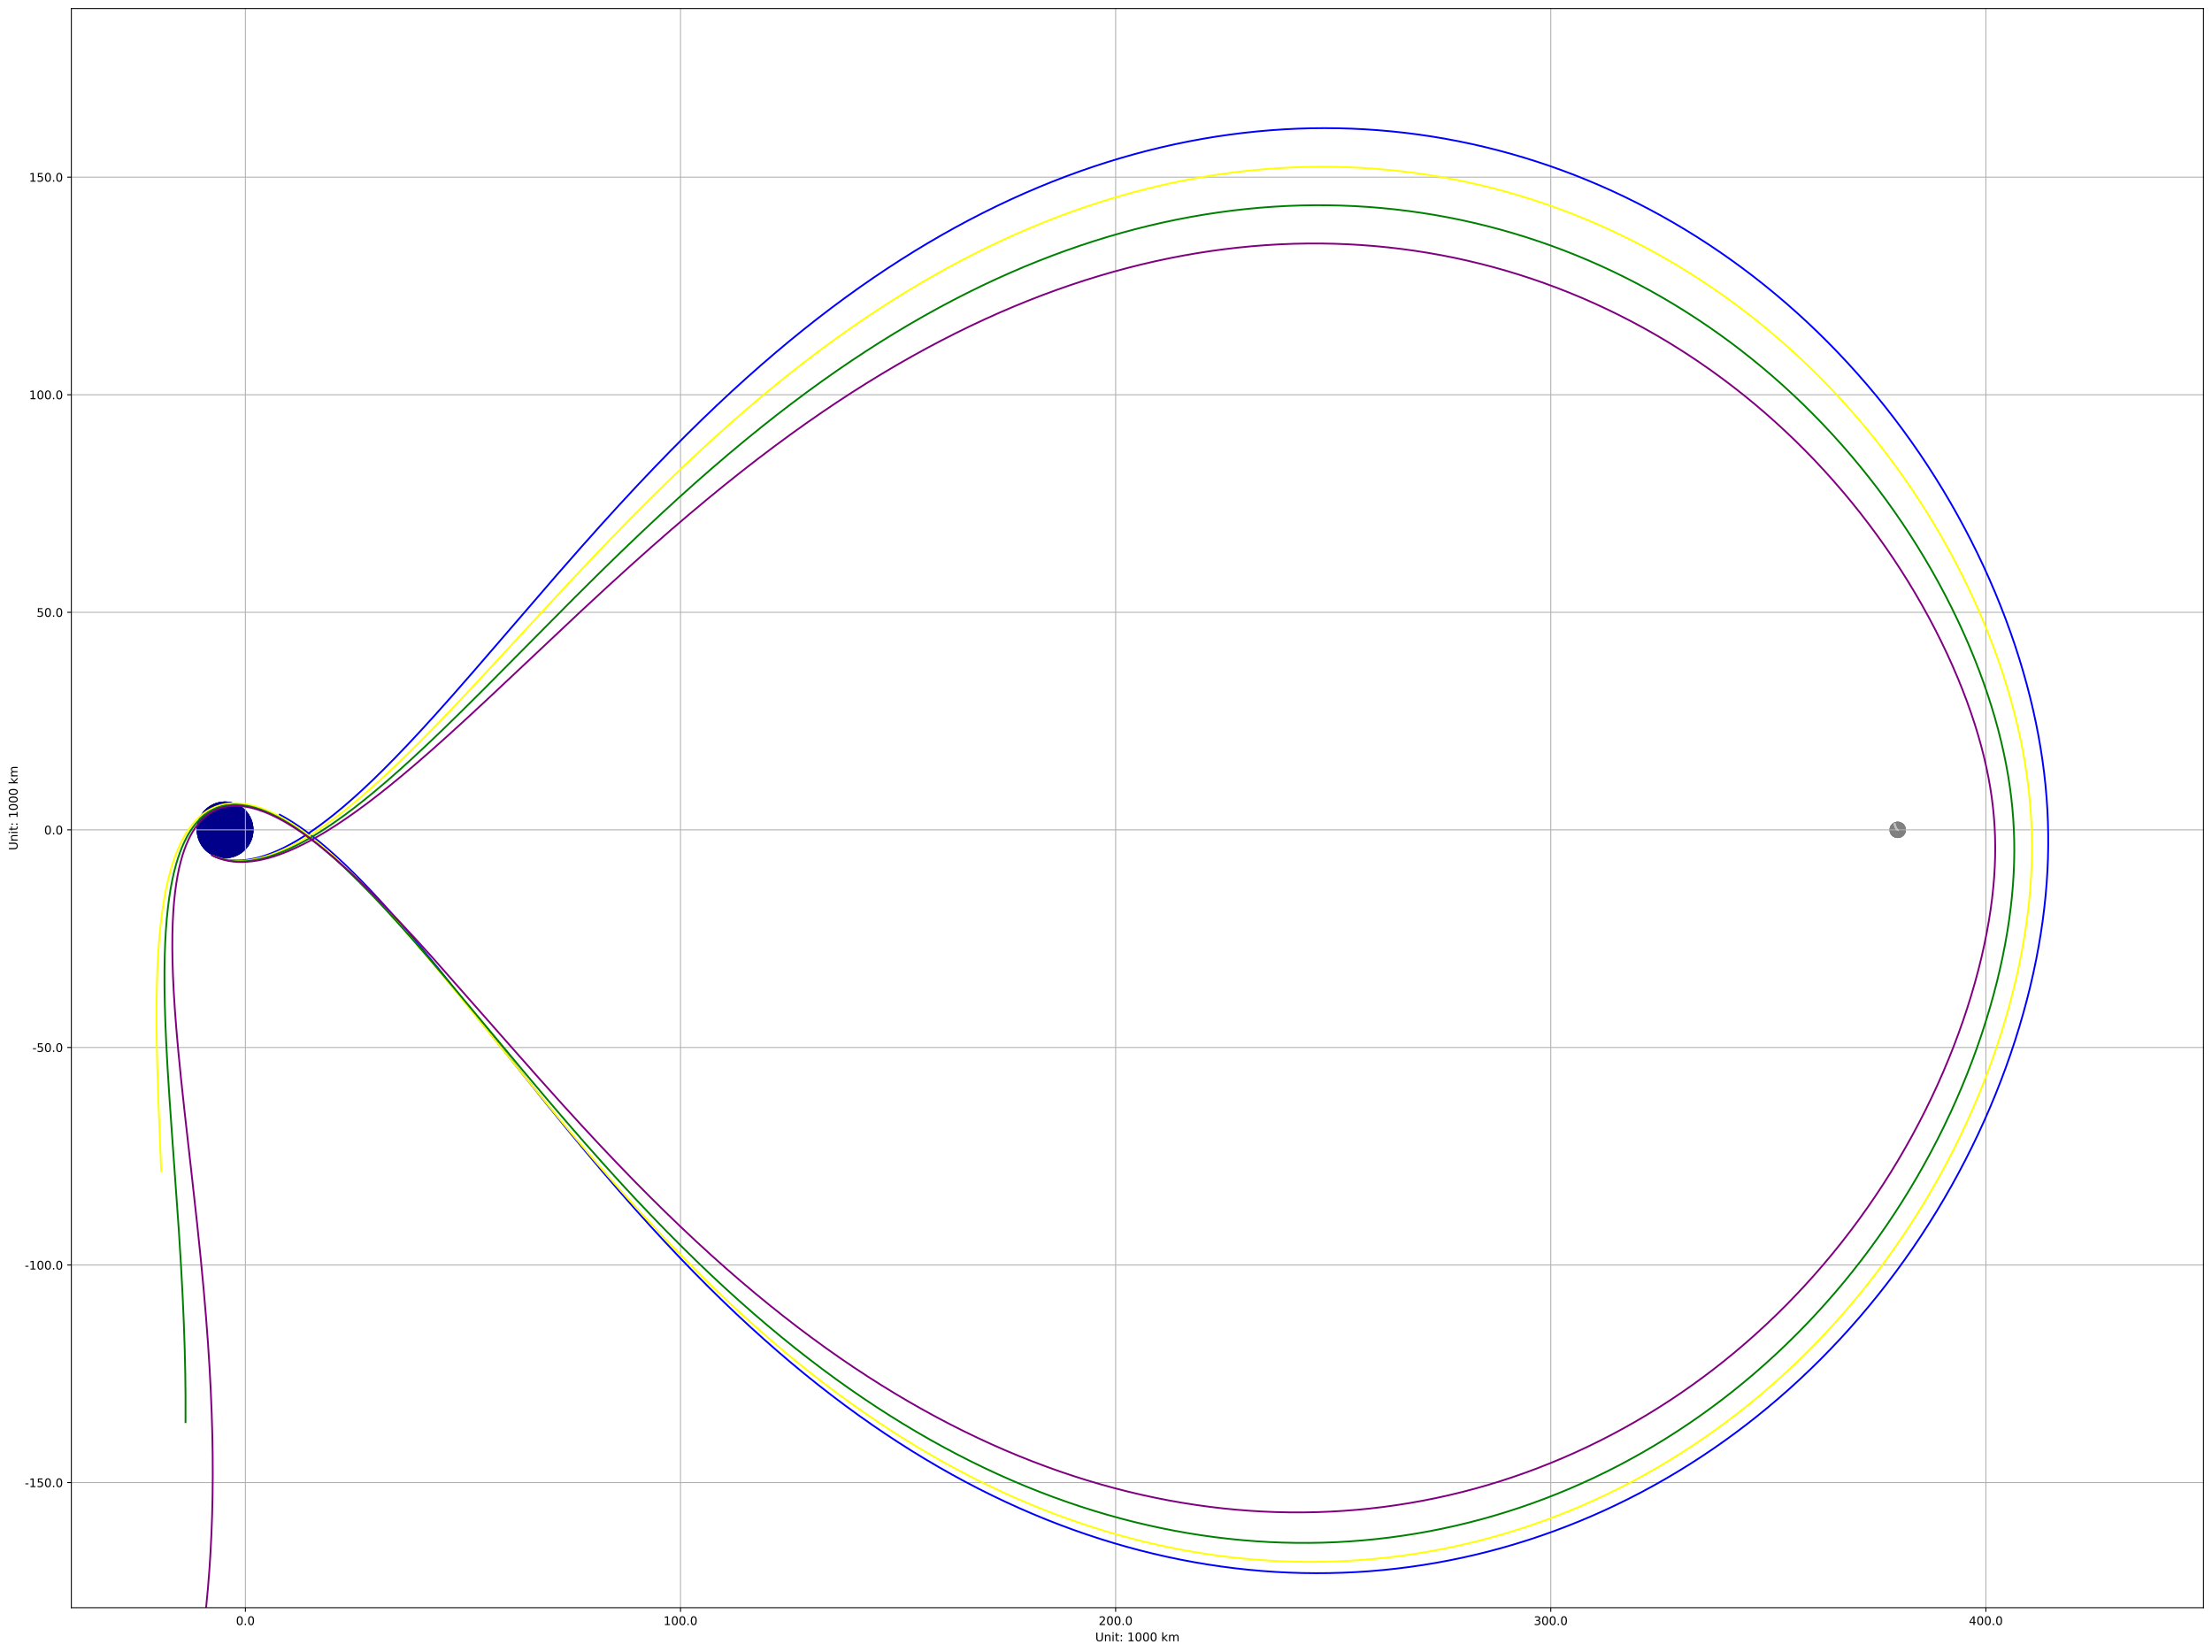 <?xml version="1.0" encoding="utf-8" standalone="no"?>
<!DOCTYPE svg PUBLIC "-//W3C//DTD SVG 1.1//EN"
  "http://www.w3.org/Graphics/SVG/1.1/DTD/svg11.dtd">
<!-- Created with matplotlib (https://matplotlib.org/) -->
<svg height="1391.948pt" version="1.1" viewBox="0 0 1863.57 1391.948" width="1863.57pt" xmlns="http://www.w3.org/2000/svg" xmlns:xlink="http://www.w3.org/1999/xlink">
 <defs>
  <style type="text/css">*{stroke-linecap:butt;stroke-linejoin:round;}</style>
 </defs>
 <g id="figure_1">
  <g id="patch_1">
   <path d="M 0 1391.948 
L 1863.57 1391.948 
L 1863.57 0 
L 0 0 
z
" style="fill:#ffffff;"/>
  </g>
  <g id="axes_1">
   <g id="patch_2">
    <path d="M 60.114 1354.392 
L 1856.37 1354.392 
L 1856.37 7.2 
L 60.114 7.2 
z
" style="fill:#ffffff;"/>
   </g>
   <g id="patch_3">
    <path clip-path="url(#p220019757a)" d="M 189.634 722.506 
C 195.835 722.506 201.783 720.042 206.167 715.658 
C 210.552 711.273 213.015 705.326 213.015 699.125 
C 213.015 692.925 210.552 686.977 206.167 682.593 
C 201.783 678.208 195.835 675.744 189.634 675.744 
C 183.434 675.744 177.486 678.208 173.102 682.593 
C 168.717 686.977 166.254 692.925 166.254 699.125 
C 166.254 705.326 168.717 711.273 173.102 715.658 
C 177.486 720.042 183.434 722.506 189.634 722.506 
z
" style="fill:#00008b;stroke:#00008b;stroke-linejoin:miter;"/>
   </g>
   <g id="patch_4">
    <path clip-path="url(#p220019757a)" d="M 1598.786 705.492 
C 1600.475 705.492 1602.095 704.821 1603.289 703.627 
C 1604.483 702.433 1605.154 700.813 1605.154 699.125 
C 1605.154 697.436 1604.483 695.816 1603.289 694.622 
C 1602.095 693.428 1600.475 692.757 1598.786 692.757 
C 1597.098 692.757 1595.478 693.428 1594.284 694.622 
C 1593.09 695.816 1592.419 697.436 1592.419 699.125 
C 1592.419 700.813 1593.09 702.433 1594.284 703.627 
C 1595.478 704.821 1597.098 705.492 1598.786 705.492 
z
" style="fill:#808080;stroke:#808080;stroke-linejoin:miter;"/>
   </g>
   <g id="patch_5">
    <path clip-path="url(#p220019757a)" d="M 189.634 722.506 
C 195.835 722.506 201.783 720.042 206.167 715.658 
C 210.552 711.273 213.015 705.326 213.015 699.125 
C 213.015 692.925 210.552 686.977 206.167 682.593 
C 201.783 678.208 195.835 675.744 189.634 675.744 
C 183.434 675.744 177.486 678.208 173.102 682.593 
C 168.717 686.977 166.254 692.925 166.254 699.125 
C 166.254 705.326 168.717 711.273 173.102 715.658 
C 177.486 720.042 183.434 722.506 189.634 722.506 
z
" style="fill:#00008b;stroke:#00008b;stroke-linejoin:miter;"/>
   </g>
   <g id="patch_6">
    <path clip-path="url(#p220019757a)" d="M 1598.786 705.492 
C 1600.475 705.492 1602.095 704.821 1603.289 703.627 
C 1604.483 702.433 1605.154 700.813 1605.154 699.125 
C 1605.154 697.436 1604.483 695.816 1603.289 694.622 
C 1602.095 693.428 1600.475 692.757 1598.786 692.757 
C 1597.098 692.757 1595.478 693.428 1594.284 694.622 
C 1593.09 695.816 1592.419 697.436 1592.419 699.125 
C 1592.419 700.813 1593.09 702.433 1594.284 703.627 
C 1595.478 704.821 1597.098 705.492 1598.786 705.492 
z
" style="fill:#808080;stroke:#808080;stroke-linejoin:miter;"/>
   </g>
   <g id="patch_7">
    <path clip-path="url(#p220019757a)" d="M 189.634 722.506 
C 195.835 722.506 201.783 720.042 206.167 715.658 
C 210.552 711.273 213.015 705.326 213.015 699.125 
C 213.015 692.925 210.552 686.977 206.167 682.593 
C 201.783 678.208 195.835 675.744 189.634 675.744 
C 183.434 675.744 177.486 678.208 173.102 682.593 
C 168.717 686.977 166.254 692.925 166.254 699.125 
C 166.254 705.326 168.717 711.273 173.102 715.658 
C 177.486 720.042 183.434 722.506 189.634 722.506 
z
" style="fill:#00008b;stroke:#00008b;stroke-linejoin:miter;"/>
   </g>
   <g id="patch_8">
    <path clip-path="url(#p220019757a)" d="M 1598.786 705.492 
C 1600.475 705.492 1602.095 704.821 1603.289 703.627 
C 1604.483 702.433 1605.154 700.813 1605.154 699.125 
C 1605.154 697.436 1604.483 695.816 1603.289 694.622 
C 1602.095 693.428 1600.475 692.757 1598.786 692.757 
C 1597.098 692.757 1595.478 693.428 1594.284 694.622 
C 1593.09 695.816 1592.419 697.436 1592.419 699.125 
C 1592.419 700.813 1593.09 702.433 1594.284 703.627 
C 1595.478 704.821 1597.098 705.492 1598.786 705.492 
z
" style="fill:#808080;stroke:#808080;stroke-linejoin:miter;"/>
   </g>
   <g id="patch_9">
    <path clip-path="url(#p220019757a)" d="M 189.634 722.506 
C 195.835 722.506 201.783 720.042 206.167 715.658 
C 210.552 711.273 213.015 705.326 213.015 699.125 
C 213.015 692.925 210.552 686.977 206.167 682.593 
C 201.783 678.208 195.835 675.744 189.634 675.744 
C 183.434 675.744 177.486 678.208 173.102 682.593 
C 168.717 686.977 166.254 692.925 166.254 699.125 
C 166.254 705.326 168.717 711.273 173.102 715.658 
C 177.486 720.042 183.434 722.506 189.634 722.506 
z
" style="fill:#00008b;stroke:#00008b;stroke-linejoin:miter;"/>
   </g>
   <g id="patch_10">
    <path clip-path="url(#p220019757a)" d="M 1598.786 705.492 
C 1600.475 705.492 1602.095 704.821 1603.289 703.627 
C 1604.483 702.433 1605.154 700.813 1605.154 699.125 
C 1605.154 697.436 1604.483 695.816 1603.289 694.622 
C 1602.095 693.428 1600.475 692.757 1598.786 692.757 
C 1597.098 692.757 1595.478 693.428 1594.284 694.622 
C 1593.09 695.816 1592.419 697.436 1592.419 699.125 
C 1592.419 700.813 1593.09 702.433 1594.284 703.627 
C 1595.478 704.821 1597.098 705.492 1598.786 705.492 
z
" style="fill:#808080;stroke:#808080;stroke-linejoin:miter;"/>
   </g>
   <g id="matplotlib.axis_1">
    <g id="xtick_1">
     <g id="line2d_1">
      <path clip-path="url(#p220019757a)" d="M 206.747 1354.392 
L 206.747 7.2 
" style="fill:none;stroke:#b0b0b0;stroke-linecap:square;stroke-width:0.8;"/>
     </g>
     <g id="line2d_2">
      <defs>
       <path d="M 0 0 
L 0 3.5 
" id="m329495a0c2" style="stroke:#000000;stroke-width:0.8;"/>
      </defs>
      <g>
       <use style="stroke:#000000;stroke-width:0.8;" x="206.747" xlink:href="#m329495a0c2" y="1354.392"/>
      </g>
     </g>
     <g id="text_1">
      <!-- 0.0 -->
      <g transform="translate(198.796 1368.99)scale(0.1 -0.1)">
       <defs>
        <path d="M 31.781 66.406 
Q 24.172 66.406 20.328 58.906 
Q 16.5 51.422 16.5 36.375 
Q 16.5 21.391 20.328 13.891 
Q 24.172 6.391 31.781 6.391 
Q 39.453 6.391 43.281 13.891 
Q 47.125 21.391 47.125 36.375 
Q 47.125 51.422 43.281 58.906 
Q 39.453 66.406 31.781 66.406 
z
M 31.781 74.219 
Q 44.047 74.219 50.516 64.516 
Q 56.984 54.828 56.984 36.375 
Q 56.984 17.969 50.516 8.266 
Q 44.047 -1.422 31.781 -1.422 
Q 19.531 -1.422 13.062 8.266 
Q 6.594 17.969 6.594 36.375 
Q 6.594 54.828 13.062 64.516 
Q 19.531 74.219 31.781 74.219 
z
" id="DejaVuSans-48"/>
        <path d="M 10.688 12.406 
L 21 12.406 
L 21 0 
L 10.688 0 
z
" id="DejaVuSans-46"/>
       </defs>
       <use xlink:href="#DejaVuSans-48"/>
       <use x="63.623" xlink:href="#DejaVuSans-46"/>
       <use x="95.41" xlink:href="#DejaVuSans-48"/>
      </g>
     </g>
    </g>
    <g id="xtick_2">
     <g id="line2d_3">
      <path clip-path="url(#p220019757a)" d="M 573.33 1354.392 
L 573.33 7.2 
" style="fill:none;stroke:#b0b0b0;stroke-linecap:square;stroke-width:0.8;"/>
     </g>
     <g id="line2d_4">
      <g>
       <use style="stroke:#000000;stroke-width:0.8;" x="573.33" xlink:href="#m329495a0c2" y="1354.392"/>
      </g>
     </g>
     <g id="text_2">
      <!-- 100.0 -->
      <g transform="translate(559.016 1368.99)scale(0.1 -0.1)">
       <defs>
        <path d="M 12.406 8.297 
L 28.516 8.297 
L 28.516 63.922 
L 10.984 60.406 
L 10.984 69.391 
L 28.422 72.906 
L 38.281 72.906 
L 38.281 8.297 
L 54.391 8.297 
L 54.391 0 
L 12.406 0 
z
" id="DejaVuSans-49"/>
       </defs>
       <use xlink:href="#DejaVuSans-49"/>
       <use x="63.623" xlink:href="#DejaVuSans-48"/>
       <use x="127.246" xlink:href="#DejaVuSans-48"/>
       <use x="190.869" xlink:href="#DejaVuSans-46"/>
       <use x="222.656" xlink:href="#DejaVuSans-48"/>
      </g>
     </g>
    </g>
    <g id="xtick_3">
     <g id="line2d_5">
      <path clip-path="url(#p220019757a)" d="M 939.913 1354.392 
L 939.913 7.2 
" style="fill:none;stroke:#b0b0b0;stroke-linecap:square;stroke-width:0.8;"/>
     </g>
     <g id="line2d_6">
      <g>
       <use style="stroke:#000000;stroke-width:0.8;" x="939.913" xlink:href="#m329495a0c2" y="1354.392"/>
      </g>
     </g>
     <g id="text_3">
      <!-- 200.0 -->
      <g transform="translate(925.599 1368.99)scale(0.1 -0.1)">
       <defs>
        <path d="M 19.188 8.297 
L 53.609 8.297 
L 53.609 0 
L 7.328 0 
L 7.328 8.297 
Q 12.938 14.109 22.625 23.891 
Q 32.328 33.688 34.812 36.531 
Q 39.547 41.844 41.422 45.531 
Q 43.312 49.219 43.312 52.781 
Q 43.312 58.594 39.234 62.25 
Q 35.156 65.922 28.609 65.922 
Q 23.969 65.922 18.812 64.312 
Q 13.672 62.703 7.812 59.422 
L 7.812 69.391 
Q 13.766 71.781 18.938 73 
Q 24.125 74.219 28.422 74.219 
Q 39.75 74.219 46.484 68.547 
Q 53.219 62.891 53.219 53.422 
Q 53.219 48.922 51.531 44.891 
Q 49.859 40.875 45.406 35.406 
Q 44.188 33.984 37.641 27.219 
Q 31.109 20.453 19.188 8.297 
z
" id="DejaVuSans-50"/>
       </defs>
       <use xlink:href="#DejaVuSans-50"/>
       <use x="63.623" xlink:href="#DejaVuSans-48"/>
       <use x="127.246" xlink:href="#DejaVuSans-48"/>
       <use x="190.869" xlink:href="#DejaVuSans-46"/>
       <use x="222.656" xlink:href="#DejaVuSans-48"/>
      </g>
     </g>
    </g>
    <g id="xtick_4">
     <g id="line2d_7">
      <path clip-path="url(#p220019757a)" d="M 1306.496 1354.392 
L 1306.496 7.2 
" style="fill:none;stroke:#b0b0b0;stroke-linecap:square;stroke-width:0.8;"/>
     </g>
     <g id="line2d_8">
      <g>
       <use style="stroke:#000000;stroke-width:0.8;" x="1306.496" xlink:href="#m329495a0c2" y="1354.392"/>
      </g>
     </g>
     <g id="text_4">
      <!-- 300.0 -->
      <g transform="translate(1292.182 1368.99)scale(0.1 -0.1)">
       <defs>
        <path d="M 40.578 39.312 
Q 47.656 37.797 51.625 33 
Q 55.609 28.219 55.609 21.188 
Q 55.609 10.406 48.188 4.484 
Q 40.766 -1.422 27.094 -1.422 
Q 22.516 -1.422 17.656 -0.516 
Q 12.797 0.391 7.625 2.203 
L 7.625 11.719 
Q 11.719 9.328 16.594 8.109 
Q 21.484 6.891 26.812 6.891 
Q 36.078 6.891 40.938 10.547 
Q 45.797 14.203 45.797 21.188 
Q 45.797 27.641 41.281 31.266 
Q 36.766 34.906 28.719 34.906 
L 20.219 34.906 
L 20.219 43.016 
L 29.109 43.016 
Q 36.375 43.016 40.234 45.922 
Q 44.094 48.828 44.094 54.297 
Q 44.094 59.906 40.109 62.906 
Q 36.141 65.922 28.719 65.922 
Q 24.656 65.922 20.016 65.031 
Q 15.375 64.156 9.812 62.312 
L 9.812 71.094 
Q 15.438 72.656 20.344 73.438 
Q 25.25 74.219 29.594 74.219 
Q 40.828 74.219 47.359 69.109 
Q 53.906 64.016 53.906 55.328 
Q 53.906 49.266 50.438 45.094 
Q 46.969 40.922 40.578 39.312 
z
" id="DejaVuSans-51"/>
       </defs>
       <use xlink:href="#DejaVuSans-51"/>
       <use x="63.623" xlink:href="#DejaVuSans-48"/>
       <use x="127.246" xlink:href="#DejaVuSans-48"/>
       <use x="190.869" xlink:href="#DejaVuSans-46"/>
       <use x="222.656" xlink:href="#DejaVuSans-48"/>
      </g>
     </g>
    </g>
    <g id="xtick_5">
     <g id="line2d_9">
      <path clip-path="url(#p220019757a)" d="M 1673.079 1354.392 
L 1673.079 7.2 
" style="fill:none;stroke:#b0b0b0;stroke-linecap:square;stroke-width:0.8;"/>
     </g>
     <g id="line2d_10">
      <g>
       <use style="stroke:#000000;stroke-width:0.8;" x="1673.079" xlink:href="#m329495a0c2" y="1354.392"/>
      </g>
     </g>
     <g id="text_5">
      <!-- 400.0 -->
      <g transform="translate(1658.765 1368.99)scale(0.1 -0.1)">
       <defs>
        <path d="M 37.797 64.312 
L 12.891 25.391 
L 37.797 25.391 
z
M 35.203 72.906 
L 47.609 72.906 
L 47.609 25.391 
L 58.016 25.391 
L 58.016 17.188 
L 47.609 17.188 
L 47.609 0 
L 37.797 0 
L 37.797 17.188 
L 4.891 17.188 
L 4.891 26.703 
z
" id="DejaVuSans-52"/>
       </defs>
       <use xlink:href="#DejaVuSans-52"/>
       <use x="63.623" xlink:href="#DejaVuSans-48"/>
       <use x="127.246" xlink:href="#DejaVuSans-48"/>
       <use x="190.869" xlink:href="#DejaVuSans-46"/>
       <use x="222.656" xlink:href="#DejaVuSans-48"/>
      </g>
     </g>
    </g>
    <g id="text_6">
     <!-- Unit: 1000 km -->
     <g transform="translate(922.712 1382.669)scale(0.1 -0.1)">
      <defs>
       <path d="M 8.688 72.906 
L 18.609 72.906 
L 18.609 28.609 
Q 18.609 16.891 22.844 11.734 
Q 27.094 6.594 36.625 6.594 
Q 46.094 6.594 50.344 11.734 
Q 54.594 16.891 54.594 28.609 
L 54.594 72.906 
L 64.5 72.906 
L 64.5 27.391 
Q 64.5 13.141 57.438 5.859 
Q 50.391 -1.422 36.625 -1.422 
Q 22.797 -1.422 15.734 5.859 
Q 8.688 13.141 8.688 27.391 
z
" id="DejaVuSans-85"/>
       <path d="M 54.891 33.016 
L 54.891 0 
L 45.906 0 
L 45.906 32.719 
Q 45.906 40.484 42.875 44.328 
Q 39.844 48.188 33.797 48.188 
Q 26.516 48.188 22.312 43.547 
Q 18.109 38.922 18.109 30.906 
L 18.109 0 
L 9.078 0 
L 9.078 54.688 
L 18.109 54.688 
L 18.109 46.188 
Q 21.344 51.125 25.703 53.562 
Q 30.078 56 35.797 56 
Q 45.219 56 50.047 50.172 
Q 54.891 44.344 54.891 33.016 
z
" id="DejaVuSans-110"/>
       <path d="M 9.422 54.688 
L 18.406 54.688 
L 18.406 0 
L 9.422 0 
z
M 9.422 75.984 
L 18.406 75.984 
L 18.406 64.594 
L 9.422 64.594 
z
" id="DejaVuSans-105"/>
       <path d="M 18.312 70.219 
L 18.312 54.688 
L 36.812 54.688 
L 36.812 47.703 
L 18.312 47.703 
L 18.312 18.016 
Q 18.312 11.328 20.141 9.422 
Q 21.969 7.516 27.594 7.516 
L 36.812 7.516 
L 36.812 0 
L 27.594 0 
Q 17.188 0 13.234 3.875 
Q 9.281 7.766 9.281 18.016 
L 9.281 47.703 
L 2.688 47.703 
L 2.688 54.688 
L 9.281 54.688 
L 9.281 70.219 
z
" id="DejaVuSans-116"/>
       <path d="M 11.719 12.406 
L 22.016 12.406 
L 22.016 0 
L 11.719 0 
z
M 11.719 51.703 
L 22.016 51.703 
L 22.016 39.312 
L 11.719 39.312 
z
" id="DejaVuSans-58"/>
       <path id="DejaVuSans-32"/>
       <path d="M 9.078 75.984 
L 18.109 75.984 
L 18.109 31.109 
L 44.922 54.688 
L 56.391 54.688 
L 27.391 29.109 
L 57.625 0 
L 45.906 0 
L 18.109 26.703 
L 18.109 0 
L 9.078 0 
z
" id="DejaVuSans-107"/>
       <path d="M 52 44.188 
Q 55.375 50.25 60.062 53.125 
Q 64.75 56 71.094 56 
Q 79.641 56 84.281 50.016 
Q 88.922 44.047 88.922 33.016 
L 88.922 0 
L 79.891 0 
L 79.891 32.719 
Q 79.891 40.578 77.094 44.375 
Q 74.312 48.188 68.609 48.188 
Q 61.625 48.188 57.562 43.547 
Q 53.516 38.922 53.516 30.906 
L 53.516 0 
L 44.484 0 
L 44.484 32.719 
Q 44.484 40.625 41.703 44.406 
Q 38.922 48.188 33.109 48.188 
Q 26.219 48.188 22.156 43.531 
Q 18.109 38.875 18.109 30.906 
L 18.109 0 
L 9.078 0 
L 9.078 54.688 
L 18.109 54.688 
L 18.109 46.188 
Q 21.188 51.219 25.484 53.609 
Q 29.781 56 35.688 56 
Q 41.656 56 45.828 52.969 
Q 50 49.953 52 44.188 
z
" id="DejaVuSans-109"/>
      </defs>
      <use xlink:href="#DejaVuSans-85"/>
      <use x="73.193" xlink:href="#DejaVuSans-110"/>
      <use x="136.572" xlink:href="#DejaVuSans-105"/>
      <use x="164.355" xlink:href="#DejaVuSans-116"/>
      <use x="203.564" xlink:href="#DejaVuSans-58"/>
      <use x="237.256" xlink:href="#DejaVuSans-32"/>
      <use x="269.043" xlink:href="#DejaVuSans-49"/>
      <use x="332.666" xlink:href="#DejaVuSans-48"/>
      <use x="396.289" xlink:href="#DejaVuSans-48"/>
      <use x="459.912" xlink:href="#DejaVuSans-48"/>
      <use x="523.535" xlink:href="#DejaVuSans-32"/>
      <use x="555.322" xlink:href="#DejaVuSans-107"/>
      <use x="613.232" xlink:href="#DejaVuSans-109"/>
     </g>
    </g>
   </g>
   <g id="matplotlib.axis_2">
    <g id="ytick_1">
     <g id="line2d_11">
      <path clip-path="url(#p220019757a)" d="M 60.114 1248.999 
L 1856.37 1248.999 
" style="fill:none;stroke:#b0b0b0;stroke-linecap:square;stroke-width:0.8;"/>
     </g>
     <g id="line2d_12">
      <defs>
       <path d="M 0 0 
L -3.5 0 
" id="m93c7110f69" style="stroke:#000000;stroke-width:0.8;"/>
      </defs>
      <g>
       <use style="stroke:#000000;stroke-width:0.8;" x="60.114" xlink:href="#m93c7110f69" y="1248.999"/>
      </g>
     </g>
     <g id="text_7">
      <!-- -150.0 -->
      <g transform="translate(20.878 1252.799)scale(0.1 -0.1)">
       <defs>
        <path d="M 4.891 31.391 
L 31.203 31.391 
L 31.203 23.391 
L 4.891 23.391 
z
" id="DejaVuSans-45"/>
        <path d="M 10.797 72.906 
L 49.516 72.906 
L 49.516 64.594 
L 19.828 64.594 
L 19.828 46.734 
Q 21.969 47.469 24.109 47.828 
Q 26.266 48.188 28.422 48.188 
Q 40.625 48.188 47.75 41.5 
Q 54.891 34.812 54.891 23.391 
Q 54.891 11.625 47.562 5.094 
Q 40.234 -1.422 26.906 -1.422 
Q 22.312 -1.422 17.547 -0.641 
Q 12.797 0.141 7.719 1.703 
L 7.719 11.625 
Q 12.109 9.234 16.797 8.062 
Q 21.484 6.891 26.703 6.891 
Q 35.156 6.891 40.078 11.328 
Q 45.016 15.766 45.016 23.391 
Q 45.016 31 40.078 35.438 
Q 35.156 39.891 26.703 39.891 
Q 22.75 39.891 18.812 39.016 
Q 14.891 38.141 10.797 36.281 
z
" id="DejaVuSans-53"/>
       </defs>
       <use xlink:href="#DejaVuSans-45"/>
       <use x="36.084" xlink:href="#DejaVuSans-49"/>
       <use x="99.707" xlink:href="#DejaVuSans-53"/>
       <use x="163.33" xlink:href="#DejaVuSans-48"/>
       <use x="226.953" xlink:href="#DejaVuSans-46"/>
       <use x="258.74" xlink:href="#DejaVuSans-48"/>
      </g>
     </g>
    </g>
    <g id="ytick_2">
     <g id="line2d_13">
      <path clip-path="url(#p220019757a)" d="M 60.114 1065.708 
L 1856.37 1065.708 
" style="fill:none;stroke:#b0b0b0;stroke-linecap:square;stroke-width:0.8;"/>
     </g>
     <g id="line2d_14">
      <g>
       <use style="stroke:#000000;stroke-width:0.8;" x="60.114" xlink:href="#m93c7110f69" y="1065.708"/>
      </g>
     </g>
     <g id="text_8">
      <!-- -100.0 -->
      <g transform="translate(20.878 1069.507)scale(0.1 -0.1)">
       <use xlink:href="#DejaVuSans-45"/>
       <use x="36.084" xlink:href="#DejaVuSans-49"/>
       <use x="99.707" xlink:href="#DejaVuSans-48"/>
       <use x="163.33" xlink:href="#DejaVuSans-48"/>
       <use x="226.953" xlink:href="#DejaVuSans-46"/>
       <use x="258.74" xlink:href="#DejaVuSans-48"/>
      </g>
     </g>
    </g>
    <g id="ytick_3">
     <g id="line2d_15">
      <path clip-path="url(#p220019757a)" d="M 60.114 882.417 
L 1856.37 882.417 
" style="fill:none;stroke:#b0b0b0;stroke-linecap:square;stroke-width:0.8;"/>
     </g>
     <g id="line2d_16">
      <g>
       <use style="stroke:#000000;stroke-width:0.8;" x="60.114" xlink:href="#m93c7110f69" y="882.417"/>
      </g>
     </g>
     <g id="text_9">
      <!-- -50.0 -->
      <g transform="translate(27.241 886.216)scale(0.1 -0.1)">
       <use xlink:href="#DejaVuSans-45"/>
       <use x="36.084" xlink:href="#DejaVuSans-53"/>
       <use x="99.707" xlink:href="#DejaVuSans-48"/>
       <use x="163.33" xlink:href="#DejaVuSans-46"/>
       <use x="195.117" xlink:href="#DejaVuSans-48"/>
      </g>
     </g>
    </g>
    <g id="ytick_4">
     <g id="line2d_17">
      <path clip-path="url(#p220019757a)" d="M 60.114 699.125 
L 1856.37 699.125 
" style="fill:none;stroke:#b0b0b0;stroke-linecap:square;stroke-width:0.8;"/>
     </g>
     <g id="line2d_18">
      <g>
       <use style="stroke:#000000;stroke-width:0.8;" x="60.114" xlink:href="#m93c7110f69" y="699.125"/>
      </g>
     </g>
     <g id="text_10">
      <!-- 0.0 -->
      <g transform="translate(37.211 702.924)scale(0.1 -0.1)">
       <use xlink:href="#DejaVuSans-48"/>
       <use x="63.623" xlink:href="#DejaVuSans-46"/>
       <use x="95.41" xlink:href="#DejaVuSans-48"/>
      </g>
     </g>
    </g>
    <g id="ytick_5">
     <g id="line2d_19">
      <path clip-path="url(#p220019757a)" d="M 60.114 515.834 
L 1856.37 515.834 
" style="fill:none;stroke:#b0b0b0;stroke-linecap:square;stroke-width:0.8;"/>
     </g>
     <g id="line2d_20">
      <g>
       <use style="stroke:#000000;stroke-width:0.8;" x="60.114" xlink:href="#m93c7110f69" y="515.834"/>
      </g>
     </g>
     <g id="text_11">
      <!-- 50.0 -->
      <g transform="translate(30.848 519.633)scale(0.1 -0.1)">
       <use xlink:href="#DejaVuSans-53"/>
       <use x="63.623" xlink:href="#DejaVuSans-48"/>
       <use x="127.246" xlink:href="#DejaVuSans-46"/>
       <use x="159.033" xlink:href="#DejaVuSans-48"/>
      </g>
     </g>
    </g>
    <g id="ytick_6">
     <g id="line2d_21">
      <path clip-path="url(#p220019757a)" d="M 60.114 332.542 
L 1856.37 332.542 
" style="fill:none;stroke:#b0b0b0;stroke-linecap:square;stroke-width:0.8;"/>
     </g>
     <g id="line2d_22">
      <g>
       <use style="stroke:#000000;stroke-width:0.8;" x="60.114" xlink:href="#m93c7110f69" y="332.542"/>
      </g>
     </g>
     <g id="text_12">
      <!-- 100.0 -->
      <g transform="translate(24.486 336.342)scale(0.1 -0.1)">
       <use xlink:href="#DejaVuSans-49"/>
       <use x="63.623" xlink:href="#DejaVuSans-48"/>
       <use x="127.246" xlink:href="#DejaVuSans-48"/>
       <use x="190.869" xlink:href="#DejaVuSans-46"/>
       <use x="222.656" xlink:href="#DejaVuSans-48"/>
      </g>
     </g>
    </g>
    <g id="ytick_7">
     <g id="line2d_23">
      <path clip-path="url(#p220019757a)" d="M 60.114 149.251 
L 1856.37 149.251 
" style="fill:none;stroke:#b0b0b0;stroke-linecap:square;stroke-width:0.8;"/>
     </g>
     <g id="line2d_24">
      <g>
       <use style="stroke:#000000;stroke-width:0.8;" x="60.114" xlink:href="#m93c7110f69" y="149.251"/>
      </g>
     </g>
     <g id="text_13">
      <!-- 150.0 -->
      <g transform="translate(24.486 153.05)scale(0.1 -0.1)">
       <use xlink:href="#DejaVuSans-49"/>
       <use x="63.623" xlink:href="#DejaVuSans-53"/>
       <use x="127.246" xlink:href="#DejaVuSans-48"/>
       <use x="190.869" xlink:href="#DejaVuSans-46"/>
       <use x="222.656" xlink:href="#DejaVuSans-48"/>
      </g>
     </g>
    </g>
    <g id="text_14">
     <!-- Unit: 1000 km -->
     <g transform="translate(14.798 716.326)rotate(-90)scale(0.1 -0.1)">
      <use xlink:href="#DejaVuSans-85"/>
      <use x="73.193" xlink:href="#DejaVuSans-110"/>
      <use x="136.572" xlink:href="#DejaVuSans-105"/>
      <use x="164.355" xlink:href="#DejaVuSans-116"/>
      <use x="203.564" xlink:href="#DejaVuSans-58"/>
      <use x="237.256" xlink:href="#DejaVuSans-32"/>
      <use x="269.043" xlink:href="#DejaVuSans-49"/>
      <use x="332.666" xlink:href="#DejaVuSans-48"/>
      <use x="396.289" xlink:href="#DejaVuSans-48"/>
      <use x="459.912" xlink:href="#DejaVuSans-48"/>
      <use x="523.535" xlink:href="#DejaVuSans-32"/>
      <use x="555.322" xlink:href="#DejaVuSans-107"/>
      <use x="613.232" xlink:href="#DejaVuSans-109"/>
     </g>
    </g>
   </g>
   <g id="line2d_25">
    <path clip-path="url(#p220019757a)" d="M 1598.786 699.125 
L 1598.514 699.014 
L 1598.025 698.577 
L 1597.448 697.748 
L 1596.873 696.529 
L 1596.35 694.906 
L 1596.209 694.326 
L 1596.209 694.326 
" style="fill:none;stroke:#c0c0c0;stroke-linecap:square;stroke-width:1.5;"/>
   </g>
   <g id="line2d_26">
    <path clip-path="url(#p220019757a)" d="M 180.743 721.48 
L 184.517 722.797 
L 188.363 723.79 
L 192.224 724.464 
L 196.056 724.841 
L 199.821 724.948 
L 203.493 724.821 
L 207.056 724.492 
L 210.503 723.994 
L 215.45 722.99 
L 220.136 721.746 
L 224.578 720.322 
L 228.794 718.763 
L 234.102 716.532 
L 239.09 714.18 
L 244.938 711.129 
L 250.414 708.002 
L 256.569 704.199 
L 262.337 700.374 
L 268.655 695.916 
L 275.416 690.854 
L 282.534 685.224 
L 289.937 679.066 
L 297.568 672.42 
L 305.384 665.326 
L 313.945 657.251 
L 323.118 648.279 
L 332.798 638.491 
L 343.389 627.45 
L 354.736 615.29 
L 367.147 601.661 
L 381.258 585.834 
L 398.286 566.387 
L 421.857 539.1 
L 469.291 484.128 
L 489.139 461.519 
L 506.259 442.349 
L 522.044 425.004 
L 536.899 409.009 
L 551.172 393.967 
L 564.921 379.802 
L 578.192 366.447 
L 591.267 353.604 
L 603.926 341.477 
L 616.434 329.797 
L 628.807 318.546 
L 641.058 307.704 
L 653.197 297.257 
L 665.234 287.19 
L 677.178 277.49 
L 689.036 268.144 
L 700.815 259.141 
L 712.521 250.47 
L 724.157 242.123 
L 735.729 234.089 
L 747.462 226.216 
L 759.135 218.652 
L 770.753 211.39 
L 782.316 204.422 
L 793.829 197.741 
L 805.293 191.341 
L 816.924 185.104 
L 828.508 179.146 
L 840.046 173.462 
L 851.54 168.046 
L 862.989 162.893 
L 874.605 157.91 
L 886.178 153.19 
L 897.707 148.729 
L 909.192 144.521 
L 920.634 140.563 
L 932.24 136.785 
L 943.801 133.257 
L 955.318 129.976 
L 966.789 126.936 
L 978.215 124.136 
L 989.798 121.527 
L 1001.333 119.158 
L 1012.82 117.026 
L 1024.258 115.126 
L 1035.646 113.457 
L 1047.182 111.991 
L 1058.665 110.756 
L 1070.094 109.749 
L 1081.469 108.968 
L 1092.982 108.402 
L 1104.437 108.062 
L 1115.832 107.946 
L 1127.166 108.052 
L 1138.438 108.375 
L 1149.837 108.925 
L 1161.169 109.695 
L 1172.434 110.682 
L 1183.629 111.884 
L 1194.939 113.323 
L 1206.175 114.977 
L 1217.336 116.845 
L 1228.42 118.924 
L 1239.606 121.251 
L 1250.709 123.789 
L 1261.729 126.537 
L 1272.664 129.492 
L 1283.511 132.651 
L 1294.444 136.068 
L 1305.284 139.691 
L 1316.03 143.517 
L 1326.68 147.544 
L 1337.232 151.768 
L 1347.851 156.26 
L 1358.366 160.951 
L 1368.776 165.838 
L 1379.079 170.92 
L 1389.273 176.193 
L 1399.513 181.742 
L 1409.638 187.483 
L 1419.646 193.414 
L 1429.534 199.532 
L 1439.303 205.835 
L 1448.948 212.321 
L 1458.616 219.09 
L 1468.153 226.042 
L 1477.56 233.175 
L 1486.833 240.486 
L 1495.971 247.972 
L 1504.973 255.631 
L 1513.837 263.462 
L 1522.691 271.583 
L 1531.399 279.875 
L 1539.959 288.336 
L 1548.369 296.964 
L 1556.627 305.756 
L 1564.732 314.71 
L 1572.681 323.823 
L 1580.472 333.095 
L 1588.104 342.523 
L 1595.574 352.104 
L 1602.881 361.837 
L 1610.022 371.721 
L 1616.995 381.753 
L 1623.797 391.931 
L 1630.427 402.255 
L 1636.787 412.566 
L 1642.974 423.016 
L 1648.986 433.602 
L 1654.819 444.325 
L 1660.471 455.184 
L 1665.857 466.01 
L 1671.059 476.967 
L 1676.074 488.054 
L 1680.825 499.096 
L 1685.385 510.265 
L 1689.683 521.381 
L 1693.721 532.44 
L 1697.564 543.616 
L 1701.147 554.726 
L 1704.473 565.764 
L 1707.544 576.723 
L 1710.362 587.598 
L 1712.929 598.38 
L 1715.246 609.062 
L 1717.317 619.635 
L 1719.176 630.286 
L 1720.786 640.812 
L 1722.152 651.202 
L 1723.297 661.644 
L 1724.202 671.93 
L 1724.884 682.247 
L 1725.342 692.584 
L 1725.57 702.731 
L 1725.578 713.075 
L 1725.362 723.407 
L 1724.925 733.716 
L 1724.256 744.191 
L 1723.369 754.622 
L 1722.248 765.2 
L 1720.888 775.913 
L 1719.287 786.752 
L 1717.441 797.71 
L 1715.348 808.777 
L 1713.006 819.947 
L 1710.413 831.214 
L 1707.615 842.384 
L 1704.567 853.641 
L 1701.267 864.98 
L 1697.712 876.393 
L 1693.959 887.698 
L 1689.95 899.071 
L 1685.68 910.506 
L 1681.216 921.824 
L 1676.561 933.024 
L 1671.644 944.275 
L 1666.539 955.404 
L 1661.248 966.409 
L 1655.691 977.453 
L 1649.95 988.367 
L 1644.026 999.151 
L 1637.924 1009.802 
L 1631.645 1020.319 
L 1625.191 1030.7 
L 1618.466 1041.096 
L 1611.565 1051.348 
L 1604.492 1061.455 
L 1597.248 1071.415 
L 1589.835 1081.225 
L 1582.257 1090.883 
L 1574.513 1100.387 
L 1566.607 1109.735 
L 1558.541 1118.924 
L 1550.438 1127.82 
L 1542.184 1136.558 
L 1533.779 1145.135 
L 1525.225 1153.548 
L 1516.525 1161.795 
L 1507.681 1169.873 
L 1498.693 1177.78 
L 1489.565 1185.514 
L 1480.298 1193.072 
L 1471.034 1200.343 
L 1461.64 1207.437 
L 1452.115 1214.353 
L 1442.463 1221.088 
L 1432.685 1227.639 
L 1422.783 1234.004 
L 1412.758 1240.181 
L 1402.768 1246.076 
L 1392.662 1251.784 
L 1382.443 1257.301 
L 1372.113 1262.624 
L 1361.673 1267.751 
L 1351.288 1272.606 
L 1340.8 1277.265 
L 1330.211 1281.727 
L 1319.523 1285.988 
L 1308.737 1290.047 
L 1298.025 1293.841 
L 1287.223 1297.434 
L 1276.331 1300.822 
L 1265.351 1304.004 
L 1254.285 1306.976 
L 1243.312 1309.694 
L 1232.258 1312.203 
L 1221.126 1314.502 
L 1209.917 1316.588 
L 1198.815 1318.429 
L 1187.642 1320.059 
L 1176.398 1321.474 
L 1165.086 1322.672 
L 1153.894 1323.636 
L 1142.638 1324.385 
L 1131.32 1324.915 
L 1119.942 1325.225 
L 1108.504 1325.311 
L 1097.201 1325.175 
L 1085.842 1324.818 
L 1074.43 1324.235 
L 1062.965 1323.425 
L 1051.645 1322.404 
L 1040.277 1321.157 
L 1028.861 1319.681 
L 1017.399 1317.973 
L 1006.09 1316.066 
L 994.738 1313.928 
L 983.344 1311.557 
L 971.909 1308.949 
L 960.434 1306.1 
L 949.121 1303.065 
L 937.77 1299.79 
L 926.381 1296.273 
L 914.956 1292.509 
L 903.699 1288.57 
L 892.407 1284.385 
L 881.081 1279.95 
L 869.719 1275.262 
L 858.323 1270.317 
L 847.1 1265.205 
L 835.842 1259.836 
L 824.55 1254.204 
L 813.223 1248.305 
L 801.861 1242.133 
L 790.672 1235.804 
L 779.448 1229.202 
L 768.185 1222.319 
L 756.883 1215.15 
L 745.539 1207.688 
L 734.367 1200.076 
L 723.151 1192.167 
L 711.888 1183.955 
L 700.575 1175.431 
L 689.208 1166.587 
L 677.783 1157.413 
L 666.296 1147.898 
L 654.74 1138.032 
L 643.335 1128.004 
L 631.852 1117.614 
L 620.283 1106.849 
L 608.62 1095.696 
L 596.851 1084.136 
L 584.967 1072.154 
L 572.715 1059.482 
L 560.31 1046.326 
L 547.734 1032.662 
L 534.715 1018.18 
L 521.463 1003.105 
L 507.684 987.092 
L 493.051 969.737 
L 477.456 950.888 
L 460.191 929.658 
L 439.771 904.182 
L 370.263 817.127 
L 356.079 799.929 
L 343.884 785.485 
L 333.152 773.104 
L 323.166 761.913 
L 314.087 752.058 
L 305.524 743.076 
L 297.59 735.057 
L 289.751 727.451 
L 282.761 720.958 
L 276.038 714.994 
L 269.65 709.601 
L 263.679 704.819 
L 257.28 699.994 
L 251.385 695.843 
L 246.128 692.395 
L 240.497 688.986 
L 235.676 686.317 
L 235.676 686.317 
" style="fill:none;stroke:#0000ff;stroke-linecap:square;stroke-width:1.5;"/>
   </g>
   <g id="line2d_27">
    <path clip-path="url(#p220019757a)" d="M 1598.786 699.125 
L 1598.514 699.014 
L 1598.025 698.577 
L 1597.448 697.748 
L 1596.873 696.529 
L 1596.35 694.906 
L 1596.209 694.326 
L 1596.209 694.326 
" style="fill:none;stroke:#c0c0c0;stroke-linecap:square;stroke-width:1.5;"/>
   </g>
   <g id="line2d_28">
    <path clip-path="url(#p220019757a)" d="M 179.968 721.157 
L 183.694 722.604 
L 187.502 723.73 
L 191.338 724.539 
L 195.154 725.049 
L 198.912 725.288 
L 202.587 725.289 
L 206.159 725.085 
L 209.621 724.708 
L 214.6 723.877 
L 219.327 722.797 
L 223.815 721.528 
L 228.083 720.117 
L 233.465 718.073 
L 238.532 715.896 
L 244.482 713.05 
L 250.063 710.117 
L 256.346 706.53 
L 262.244 702.908 
L 268.712 698.673 
L 275.645 693.85 
L 282.953 688.472 
L 290.565 682.575 
L 298.422 676.199 
L 306.478 669.381 
L 315.313 661.61 
L 324.791 652.962 
L 334.802 643.518 
L 345.767 632.853 
L 357.526 621.096 
L 370.399 607.909 
L 385.045 592.583 
L 402.73 573.743 
L 427.222 547.296 
L 476.813 493.687 
L 497.404 471.808 
L 515.153 453.265 
L 531.507 436.499 
L 546.887 421.048 
L 561.652 406.529 
L 575.865 392.867 
L 589.571 379.996 
L 603.065 367.631 
L 616.118 355.965 
L 629.005 344.742 
L 641.741 333.941 
L 654.341 323.545 
L 666.816 313.54 
L 679.176 303.91 
L 691.43 294.644 
L 703.586 285.728 
L 715.651 277.152 
L 727.63 268.906 
L 739.529 260.98 
L 751.58 253.222 
L 763.556 245.779 
L 775.463 238.643 
L 787.303 231.806 
L 799.079 225.261 
L 810.794 219.001 
L 822.45 213.02 
L 834.268 207.207 
L 846.029 201.671 
L 857.733 196.407 
L 869.384 191.409 
L 880.981 186.673 
L 892.74 182.112 
L 904.444 177.813 
L 916.096 173.769 
L 927.696 169.978 
L 939.244 166.434 
L 950.948 163.076 
L 962.599 159.967 
L 974.197 157.102 
L 985.741 154.477 
L 997.231 152.089 
L 1008.871 149.898 
L 1020.454 147.945 
L 1031.981 146.227 
L 1043.451 144.739 
L 1055.062 143.46 
L 1066.614 142.413 
L 1078.104 141.595 
L 1089.532 141.003 
L 1100.897 140.635 
L 1112.393 140.485 
L 1123.823 140.561 
L 1135.185 140.858 
L 1146.479 141.373 
L 1157.892 142.119 
L 1169.233 143.085 
L 1180.499 144.269 
L 1191.69 145.667 
L 1202.805 147.276 
L 1214.025 149.127 
L 1225.164 151.192 
L 1236.22 153.467 
L 1247.192 155.95 
L 1258.078 158.638 
L 1269.054 161.578 
L 1279.939 164.725 
L 1290.732 168.076 
L 1301.431 171.628 
L 1312.205 175.441 
L 1322.88 179.457 
L 1333.453 183.673 
L 1343.924 188.086 
L 1354.29 192.695 
L 1364.713 197.574 
L 1375.025 202.648 
L 1385.225 207.916 
L 1395.312 213.375 
L 1405.283 219.022 
L 1415.137 224.856 
L 1425.024 230.968 
L 1434.787 237.267 
L 1444.425 243.75 
L 1453.936 250.415 
L 1463.319 257.259 
L 1472.571 264.281 
L 1481.831 271.589 
L 1490.953 279.075 
L 1499.936 286.736 
L 1508.778 294.571 
L 1517.477 302.576 
L 1526.032 310.75 
L 1534.441 319.091 
L 1542.702 327.596 
L 1550.813 336.263 
L 1558.772 345.091 
L 1566.578 354.077 
L 1574.229 363.221 
L 1581.723 372.519 
L 1589.058 381.971 
L 1596.231 391.575 
L 1603.241 401.331 
L 1610.085 411.235 
L 1616.762 421.289 
L 1623.267 431.489 
L 1629.505 441.679 
L 1635.571 452.011 
L 1641.463 462.485 
L 1647.178 473.101 
L 1652.627 483.691 
L 1657.896 494.42 
L 1662.903 505.116 
L 1667.726 515.947 
L 1672.287 526.739 
L 1676.589 537.486 
L 1680.636 548.183 
L 1684.427 558.824 
L 1688.026 569.589 
L 1691.366 580.29 
L 1694.396 590.736 
L 1697.175 601.102 
L 1699.704 611.381 
L 1701.985 621.565 
L 1704.016 631.644 
L 1705.801 641.609 
L 1707.342 651.447 
L 1708.668 661.346 
L 1709.749 671.097 
L 1710.611 680.886 
L 1711.236 690.501 
L 1711.644 700.131 
L 1711.836 709.963 
L 1711.802 719.786 
L 1711.548 729.587 
L 1711.067 739.555 
L 1710.354 749.678 
L 1709.403 759.945 
L 1708.213 770.345 
L 1706.782 780.868 
L 1705.108 791.506 
L 1703.19 802.25 
L 1701.028 813.095 
L 1698.62 824.033 
L 1695.966 835.059 
L 1693.063 846.167 
L 1689.91 857.353 
L 1686.505 868.611 
L 1682.844 879.936 
L 1678.987 891.147 
L 1674.873 902.419 
L 1670.569 913.573 
L 1666.005 924.781 
L 1661.253 935.867 
L 1656.238 947 
L 1651.037 958.007 
L 1645.651 968.887 
L 1639.999 979.801 
L 1634.163 990.583 
L 1628.146 1001.232 
L 1621.951 1011.745 
L 1615.579 1022.123 
L 1609.034 1032.362 
L 1602.318 1042.461 
L 1595.432 1052.419 
L 1588.378 1062.234 
L 1581.159 1071.903 
L 1573.776 1081.425 
L 1566.232 1090.797 
L 1558.528 1100.018 
L 1550.666 1109.084 
L 1542.648 1117.995 
L 1534.476 1126.747 
L 1526.152 1135.337 
L 1517.676 1143.765 
L 1509.052 1152.026 
L 1500.282 1160.12 
L 1491.366 1168.042 
L 1482.306 1175.791 
L 1473.244 1183.252 
L 1464.046 1190.54 
L 1454.714 1197.652 
L 1445.251 1204.585 
L 1435.657 1211.338 
L 1425.935 1217.907 
L 1416.086 1224.289 
L 1406.264 1230.39 
L 1396.324 1236.305 
L 1386.265 1242.032 
L 1376.091 1247.568 
L 1365.803 1252.91 
L 1355.563 1257.978 
L 1345.216 1262.852 
L 1334.764 1267.532 
L 1324.208 1272.013 
L 1313.55 1276.293 
L 1302.961 1280.308 
L 1292.276 1284.123 
L 1281.497 1287.736 
L 1270.626 1291.143 
L 1259.84 1294.294 
L 1248.967 1297.241 
L 1238.009 1299.981 
L 1226.969 1302.513 
L 1215.847 1304.833 
L 1204.827 1306.906 
L 1193.731 1308.769 
L 1182.561 1310.419 
L 1171.318 1311.854 
L 1160.004 1313.07 
L 1148.807 1314.051 
L 1137.544 1314.815 
L 1126.216 1315.359 
L 1114.824 1315.681 
L 1103.562 1315.778 
L 1092.241 1315.654 
L 1080.862 1315.307 
L 1069.427 1314.733 
L 1058.131 1313.945 
L 1046.784 1312.933 
L 1035.385 1311.693 
L 1023.935 1310.221 
L 1012.635 1308.547 
L 1001.289 1306.644 
L 989.896 1304.508 
L 978.458 1302.136 
L 966.976 1299.525 
L 955.653 1296.723 
L 944.288 1293.683 
L 932.882 1290.401 
L 921.436 1286.874 
L 910.154 1283.168 
L 898.834 1279.217 
L 887.476 1275.017 
L 876.079 1270.565 
L 864.644 1265.856 
L 853.38 1260.978 
L 842.078 1255.843 
L 830.738 1250.446 
L 819.359 1244.783 
L 807.942 1238.848 
L 796.697 1232.753 
L 785.412 1226.385 
L 774.086 1219.739 
L 762.718 1212.807 
L 751.305 1205.584 
L 740.063 1198.208 
L 728.773 1190.536 
L 717.434 1182.563 
L 706.043 1174.279 
L 694.595 1165.677 
L 683.087 1156.746 
L 671.738 1147.66 
L 660.321 1138.238 
L 648.831 1128.469 
L 637.263 1118.343 
L 625.607 1107.845 
L 613.857 1096.962 
L 602.001 1085.678 
L 590.029 1073.976 
L 577.928 1061.837 
L 565.683 1049.24 
L 553.03 1035.901 
L 540.187 1022.032 
L 527.126 1007.603 
L 513.558 992.281 
L 499.426 975.987 
L 484.386 958.301 
L 468.035 938.719 
L 449.582 916.258 
L 426.113 887.314 
L 378.046 827.938 
L 361.915 808.43 
L 348.771 792.863 
L 336.936 779.183 
L 326.193 767.104 
L 316.241 756.256 
L 307.258 746.789 
L 298.84 738.233 
L 291.117 730.683 
L 283.534 723.577 
L 276.13 716.96 
L 269.779 711.56 
L 262.964 706.074 
L 256.54 701.217 
L 250.616 697.032 
L 245.324 693.548 
L 239.644 690.099 
L 234.771 687.393 
L 229.549 684.775 
L 225.368 682.903 
L 220.928 681.148 
L 216.194 679.56 
L 212.861 678.629 
L 209.374 677.832 
L 205.731 677.206 
L 201.933 676.791 
L 197.991 676.639 
L 193.933 676.804 
L 189.806 677.338 
L 185.677 678.278 
L 181.629 679.64 
L 177.747 681.403 
L 174.099 683.519 
L 170.732 685.918 
L 167.663 688.527 
L 164.887 691.279 
L 162.385 694.118 
L 160.133 697.004 
L 158.102 699.906 
L 155.415 704.245 
L 153.091 708.529 
L 151.064 712.736 
L 148.739 718.208 
L 146.759 723.515 
L 145.056 728.661 
L 143.239 734.88 
L 141.419 742.054 
L 139.906 748.942 
L 138.446 756.659 
L 137.088 765.106 
L 135.869 774.194 
L 134.808 783.845 
L 133.914 793.991 
L 133.139 805.437 
L 132.562 817.197 
L 132.147 830.019 
L 131.905 844.518 
L 131.867 860.468 
L 132.055 878.343 
L 132.493 898.503 
L 133.258 922.985 
L 134.496 954.926 
L 135.841 986.74 
L 135.841 986.74 
" style="fill:none;stroke:#ffff00;stroke-linecap:square;stroke-width:1.5;"/>
   </g>
   <g id="line2d_29">
    <path clip-path="url(#p220019757a)" d="M 1598.786 699.125 
L 1598.514 699.014 
L 1598.025 698.577 
L 1597.448 697.748 
L 1596.873 696.529 
L 1596.35 694.906 
L 1596.209 694.326 
L 1596.209 694.326 
" style="fill:none;stroke:#c0c0c0;stroke-linecap:square;stroke-width:1.5;"/>
   </g>
   <g id="line2d_30">
    <path clip-path="url(#p220019757a)" d="M 179.205 720.806 
L 182.878 722.382 
L 186.644 723.641 
L 190.449 724.583 
L 194.245 725.226 
L 197.993 725.596 
L 201.665 725.725 
L 205.242 725.646 
L 208.715 725.389 
L 213.72 724.733 
L 218.481 723.818 
L 223.011 722.707 
L 227.325 721.446 
L 232.774 719.59 
L 237.914 717.591 
L 243.959 714.955 
L 249.639 712.217 
L 256.043 708.852 
L 262.062 705.438 
L 268.673 701.431 
L 275.769 696.852 
L 283.26 691.732 
L 291.071 686.104 
L 299.143 680.005 
L 307.431 673.472 
L 316.528 666.013 
L 326.299 657.701 
L 336.631 648.611 
L 347.956 638.335 
L 360.113 626.996 
L 373.432 614.265 
L 388.596 599.459 
L 406.917 581.248 
L 432.299 555.673 
L 483.689 503.831 
L 505.01 482.686 
L 523.378 464.778 
L 540.289 448.595 
L 556.18 433.693 
L 571.426 419.701 
L 586.088 406.546 
L 600.218 394.165 
L 614.117 382.281 
L 627.551 371.081 
L 640.803 360.318 
L 653.891 349.971 
L 666.828 340.025 
L 679.625 330.465 
L 692.295 321.276 
L 704.846 312.446 
L 717.286 303.963 
L 729.623 295.817 
L 741.863 287.997 
L 754.011 280.495 
L 766.305 273.166 
L 778.513 266.149 
L 790.641 259.436 
L 802.691 253.019 
L 814.668 246.893 
L 826.573 241.049 
L 838.632 235.379 
L 850.623 229.99 
L 862.546 224.876 
L 874.404 220.032 
L 886.199 215.452 
L 897.931 211.131 
L 909.817 206.991 
L 921.641 203.11 
L 933.403 199.484 
L 945.103 196.107 
L 956.744 192.976 
L 968.533 190.036 
L 980.261 187.342 
L 991.927 184.89 
L 1003.53 182.677 
L 1015.072 180.698 
L 1026.756 178.921 
L 1038.375 177.381 
L 1049.929 176.072 
L 1061.418 174.992 
L 1072.842 174.138 
L 1084.398 173.498 
L 1095.885 173.084 
L 1107.302 172.894 
L 1118.648 172.925 
L 1130.118 173.179 
L 1141.513 173.656 
L 1152.833 174.352 
L 1164.076 175.265 
L 1175.432 176.411 
L 1186.706 177.775 
L 1197.9 179.355 
L 1209.01 181.146 
L 1220.037 183.146 
L 1231.161 185.391 
L 1242.196 187.847 
L 1253.141 190.511 
L 1263.994 193.38 
L 1274.756 196.451 
L 1285.598 199.778 
L 1296.342 203.308 
L 1306.987 207.04 
L 1317.532 210.97 
L 1328.142 215.164 
L 1338.646 219.558 
L 1349.042 224.149 
L 1359.329 228.935 
L 1369.505 233.912 
L 1379.569 239.08 
L 1389.677 244.52 
L 1399.666 250.151 
L 1409.535 255.971 
L 1419.283 261.976 
L 1428.908 268.164 
L 1438.409 274.532 
L 1447.929 281.183 
L 1457.318 288.016 
L 1466.574 295.028 
L 1475.696 302.218 
L 1484.682 309.582 
L 1493.53 317.119 
L 1502.24 324.827 
L 1510.808 332.703 
L 1519.235 340.746 
L 1527.644 349.081 
L 1535.903 357.584 
L 1544.01 366.254 
L 1551.964 375.088 
L 1559.762 384.085 
L 1567.403 393.244 
L 1574.884 402.563 
L 1582.204 412.041 
L 1589.254 421.53 
L 1596.142 431.172 
L 1602.868 440.966 
L 1609.427 450.913 
L 1615.818 461.011 
L 1621.943 471.104 
L 1627.897 481.344 
L 1633.59 491.57 
L 1639.11 501.943 
L 1644.37 512.294 
L 1649.454 522.791 
L 1654.278 533.262 
L 1658.844 543.703 
L 1663.154 554.11 
L 1667.21 564.478 
L 1671.01 574.802 
L 1674.556 585.079 
L 1677.787 595.116 
L 1680.767 605.089 
L 1683.495 614.992 
L 1685.969 624.817 
L 1688.144 634.358 
L 1690.07 643.797 
L 1691.749 653.121 
L 1693.181 662.317 
L 1694.371 671.371 
L 1695.344 680.471 
L 1696.095 689.604 
L 1696.621 698.757 
L 1696.922 707.913 
L 1697 717.061 
L 1696.854 726.389 
L 1696.488 735.681 
L 1695.896 745.127 
L 1695.075 754.716 
L 1694 764.633 
L 1692.687 774.668 
L 1691.135 784.813 
L 1689.31 795.252 
L 1687.242 805.782 
L 1684.931 816.398 
L 1682.377 827.095 
L 1679.531 838.054 
L 1676.434 849.082 
L 1673.086 860.174 
L 1669.484 871.327 
L 1665.689 882.36 
L 1661.641 893.449 
L 1657.337 904.589 
L 1652.843 915.606 
L 1648.09 926.667 
L 1643.15 937.602 
L 1637.948 948.575 
L 1632.56 959.417 
L 1626.99 970.128 
L 1621.24 980.706 
L 1615.223 991.309 
L 1609.025 1001.774 
L 1602.651 1012.1 
L 1596.101 1022.285 
L 1589.379 1032.328 
L 1582.486 1042.227 
L 1575.424 1051.98 
L 1568.195 1061.586 
L 1560.801 1071.042 
L 1553.244 1080.347 
L 1545.526 1089.497 
L 1537.649 1098.492 
L 1529.614 1107.329 
L 1521.423 1116.006 
L 1513.078 1124.519 
L 1504.581 1132.867 
L 1496.063 1140.926 
L 1487.401 1148.82 
L 1478.597 1156.546 
L 1469.652 1164.102 
L 1460.567 1171.485 
L 1451.346 1178.693 
L 1441.988 1185.723 
L 1432.497 1192.572 
L 1423.02 1199.139 
L 1413.417 1205.525 
L 1403.689 1211.729 
L 1393.837 1217.747 
L 1383.865 1223.577 
L 1373.772 1229.216 
L 1363.72 1234.579 
L 1353.555 1239.752 
L 1343.278 1244.733 
L 1332.892 1249.518 
L 1322.399 1254.105 
L 1311.966 1258.424 
L 1301.431 1262.545 
L 1290.797 1266.467 
L 1280.066 1270.187 
L 1269.41 1273.647 
L 1258.663 1276.905 
L 1247.825 1279.96 
L 1236.899 1282.808 
L 1225.885 1285.446 
L 1214.966 1287.835 
L 1203.965 1290.015 
L 1192.884 1291.985 
L 1181.724 1293.741 
L 1170.673 1295.257 
L 1159.548 1296.561 
L 1148.351 1297.651 
L 1137.083 1298.522 
L 1125.746 1299.173 
L 1114.532 1299.596 
L 1103.253 1299.799 
L 1091.911 1299.78 
L 1080.507 1299.537 
L 1069.236 1299.076 
L 1057.908 1298.391 
L 1046.523 1297.48 
L 1035.081 1296.339 
L 1023.784 1294.992 
L 1012.434 1293.416 
L 1001.032 1291.61 
L 989.58 1289.569 
L 978.078 1287.29 
L 966.73 1284.816 
L 955.335 1282.105 
L 943.893 1279.154 
L 932.405 1275.958 
L 921.077 1272.579 
L 909.706 1268.956 
L 898.291 1265.086 
L 886.832 1260.965 
L 875.329 1256.588 
L 863.993 1252.038 
L 852.614 1247.232 
L 841.192 1242.166 
L 829.727 1236.835 
L 818.43 1231.34 
L 807.09 1225.579 
L 795.705 1219.547 
L 784.275 1213.238 
L 772.796 1206.646 
L 761.269 1199.765 
L 749.909 1192.725 
L 738.498 1185.393 
L 727.032 1177.761 
L 715.509 1169.821 
L 703.925 1161.566 
L 692.502 1153.153 
L 681.012 1144.419 
L 669.451 1135.353 
L 657.813 1125.945 
L 646.093 1116.182 
L 634.282 1106.053 
L 622.374 1095.544 
L 610.357 1084.639 
L 598.222 1073.322 
L 585.957 1061.576 
L 573.545 1049.379 
L 560.971 1036.709 
L 548.215 1023.541 
L 534.996 1009.572 
L 521.534 995.021 
L 507.524 979.55 
L 492.903 963.072 
L 477.305 945.157 
L 460.298 925.281 
L 440.412 901.687 
L 411.688 867.22 
L 379.014 828.087 
L 361.846 807.875 
L 348.044 791.955 
L 335.995 778.38 
L 325.058 766.384 
L 314.924 755.6 
L 305.773 746.18 
L 297.194 737.659 
L 289.316 730.132 
L 281.571 723.041 
L 274.78 717.099 
L 268.325 711.713 
L 262.287 706.925 
L 255.808 702.078 
L 249.827 697.894 
L 244.478 694.408 
L 238.728 690.951 
L 233.783 688.238 
L 228.47 685.612 
L 224.203 683.737 
L 219.656 681.986 
L 214.788 680.417 
L 211.347 679.513 
L 207.736 678.762 
L 203.951 678.208 
L 199.997 677.905 
L 195.89 677.916 
L 191.674 678.308 
L 189.545 678.666 
L 187.416 679.14 
L 185.302 679.733 
L 183.214 680.446 
L 181.166 681.277 
L 179.172 682.219 
L 177.242 683.266 
L 175.386 684.408 
L 171.919 686.928 
L 168.795 689.687 
L 166.008 692.601 
L 163.533 695.602 
L 161.336 698.642 
L 159.383 701.686 
L 157.639 704.712 
L 155.358 709.188 
L 153.406 713.566 
L 151.723 717.837 
L 149.812 723.361 
L 148.206 728.696 
L 146.534 735.117 
L 145.156 741.286 
L 143.802 748.392 
L 142.543 756.321 
L 141.426 764.968 
L 140.482 774.239 
L 139.724 784.055 
L 139.158 794.347 
L 138.757 805.93 
L 138.568 817.805 
L 138.578 830.73 
L 138.814 845.32 
L 139.299 861.347 
L 140.068 879.285 
L 141.19 900.126 
L 142.774 925.194 
L 145.203 959.794 
L 150.681 1036.953 
L 152.501 1066.312 
L 153.855 1091.686 
L 154.871 1114.792 
L 155.598 1136.269 
L 156.071 1156.656 
L 156.307 1176.415 
L 156.311 1195.241 
L 156.291 1198.091 
L 156.291 1198.091 
" style="fill:none;stroke:#008000;stroke-linecap:square;stroke-width:1.5;"/>
   </g>
   <g id="line2d_31">
    <path clip-path="url(#p220019757a)" d="M 1598.786 699.125 
L 1598.514 699.014 
L 1598.025 698.577 
L 1597.448 697.748 
L 1596.873 696.529 
L 1596.35 694.906 
L 1596.209 694.326 
L 1596.209 694.326 
" style="fill:none;stroke:#c0c0c0;stroke-linecap:square;stroke-width:1.5;"/>
   </g>
   <g id="line2d_32">
    <path clip-path="url(#p220019757a)" d="M 178.454 720.429 
L 182.071 722.132 
L 185.79 723.522 
L 189.56 724.596 
L 193.331 725.371 
L 197.063 725.872 
L 200.728 726.129 
L 204.306 726.174 
L 207.786 726.039 
L 212.81 725.558 
L 217.6 724.81 
L 222.165 723.857 
L 226.521 722.747 
L 232.032 721.083 
L 237.238 719.264 
L 243.371 716.84 
L 249.142 714.302 
L 255.658 711.162 
L 261.793 707.96 
L 268.539 704.185 
L 275.789 699.857 
L 283.452 695 
L 291.453 689.648 
L 299.732 683.834 
L 308.24 677.594 
L 317.59 670.456 
L 327.642 662.49 
L 338.281 653.765 
L 349.954 643.89 
L 362.494 632.981 
L 376.243 620.722 
L 391.906 606.455 
L 410.84 588.894 
L 437.083 564.22 
L 490.541 513.897 
L 512.552 493.53 
L 531.504 476.29 
L 548.942 460.723 
L 565.319 446.399 
L 581.02 432.961 
L 596.109 420.338 
L 610.64 408.469 
L 624.922 397.089 
L 638.718 386.376 
L 652.316 376.092 
L 665.736 366.219 
L 678.99 356.741 
L 692.092 347.643 
L 705.053 338.911 
L 717.883 330.534 
L 730.591 322.5 
L 743.183 314.798 
L 755.667 307.419 
L 768.048 300.354 
L 780.568 293.467 
L 792.992 286.888 
L 805.324 280.611 
L 817.569 274.627 
L 829.73 268.929 
L 841.81 263.512 
L 853.811 258.369 
L 865.961 253.404 
L 878.034 248.712 
L 890.032 244.287 
L 901.958 240.123 
L 913.812 236.216 
L 925.813 232.496 
L 937.743 229.032 
L 949.602 225.82 
L 961.391 222.855 
L 973.11 220.134 
L 984.973 217.609 
L 996.764 215.327 
L 1008.486 213.286 
L 1020.137 211.48 
L 1031.717 209.907 
L 1043.433 208.541 
L 1055.075 207.408 
L 1066.645 206.505 
L 1078.142 205.828 
L 1089.765 205.369 
L 1101.311 205.137 
L 1112.781 205.13 
L 1124.173 205.343 
L 1135.487 205.775 
L 1146.916 206.436 
L 1158.263 207.315 
L 1169.527 208.411 
L 1180.707 209.721 
L 1191.991 211.269 
L 1203.187 213.031 
L 1214.294 215.006 
L 1225.311 217.19 
L 1236.238 219.58 
L 1247.252 222.219 
L 1258.171 225.065 
L 1268.993 228.116 
L 1279.717 231.37 
L 1290.342 234.823 
L 1301.038 238.534 
L 1311.63 242.447 
L 1322.116 246.557 
L 1332.496 250.863 
L 1342.767 255.362 
L 1353.091 260.129 
L 1363.302 265.09 
L 1373.397 270.242 
L 1383.375 275.584 
L 1393.235 281.112 
L 1402.976 286.825 
L 1412.748 292.815 
L 1422.395 298.99 
L 1431.914 305.349 
L 1441.305 311.888 
L 1450.565 318.606 
L 1459.695 325.5 
L 1468.831 332.68 
L 1477.829 340.038 
L 1486.688 347.572 
L 1495.405 355.28 
L 1503.98 363.159 
L 1512.41 371.209 
L 1520.695 379.427 
L 1528.832 387.812 
L 1536.82 396.363 
L 1544.658 405.078 
L 1552.344 413.956 
L 1559.875 422.997 
L 1567.25 432.2 
L 1574.467 441.564 
L 1581.417 450.943 
L 1588.209 460.477 
L 1594.84 470.17 
L 1601.309 480.02 
L 1607.514 489.873 
L 1613.556 499.882 
L 1619.337 509.887 
L 1624.95 520.05 
L 1630.305 530.205 
L 1635.403 540.35 
L 1640.247 550.48 
L 1644.837 560.594 
L 1649.173 570.688 
L 1653.183 580.579 
L 1656.942 590.44 
L 1660.384 600.081 
L 1663.574 609.68 
L 1666.453 619.039 
L 1669.025 628.143 
L 1671.348 637.174 
L 1673.373 645.922 
L 1675.151 654.568 
L 1676.679 663.099 
L 1677.959 671.5 
L 1678.996 679.751 
L 1679.815 688.044 
L 1680.412 696.363 
L 1680.784 704.691 
L 1680.935 713.011 
L 1680.865 721.516 
L 1680.567 730.188 
L 1680.037 739.012 
L 1679.275 747.973 
L 1678.282 757.059 
L 1677.03 766.456 
L 1675.511 776.151 
L 1673.753 785.935 
L 1671.718 795.994 
L 1669.4 806.317 
L 1666.839 816.707 
L 1663.984 827.345 
L 1660.883 838.04 
L 1657.534 848.788 
L 1653.938 859.588 
L 1650.093 870.437 
L 1645.996 881.331 
L 1641.644 892.267 
L 1637.108 903.072 
L 1632.315 913.914 
L 1627.34 924.623 
L 1622.105 935.365 
L 1616.689 945.972 
L 1611.009 956.604 
L 1605.149 967.096 
L 1599.111 977.45 
L 1592.898 987.663 
L 1586.513 997.735 
L 1579.957 1007.666 
L 1573.232 1017.453 
L 1566.34 1027.096 
L 1559.176 1036.736 
L 1551.844 1046.224 
L 1544.459 1055.419 
L 1536.914 1064.463 
L 1529.212 1073.354 
L 1521.354 1082.089 
L 1513.341 1090.667 
L 1505.176 1099.085 
L 1496.86 1107.341 
L 1488.395 1115.433 
L 1479.782 1123.358 
L 1471.022 1131.114 
L 1462.119 1138.698 
L 1453.073 1146.108 
L 1444.026 1153.233 
L 1434.844 1160.184 
L 1425.528 1166.959 
L 1416.08 1173.554 
L 1406.502 1179.968 
L 1396.795 1186.198 
L 1387.114 1192.149 
L 1377.311 1197.917 
L 1367.387 1203.498 
L 1357.345 1208.89 
L 1347.187 1214.09 
L 1337.074 1219.019 
L 1326.851 1223.757 
L 1316.519 1228.302 
L 1306.08 1232.65 
L 1295.536 1236.799 
L 1285.057 1240.685 
L 1274.479 1244.373 
L 1263.803 1247.861 
L 1253.031 1251.144 
L 1242.163 1254.222 
L 1231.38 1257.046 
L 1220.507 1259.665 
L 1209.547 1262.076 
L 1198.5 1264.276 
L 1187.551 1266.232 
L 1176.522 1267.979 
L 1165.412 1269.513 
L 1154.224 1270.833 
L 1143.148 1271.918 
L 1131.997 1272.79 
L 1120.775 1273.445 
L 1109.481 1273.881 
L 1098.116 1274.095 
L 1086.878 1274.085 
L 1075.573 1273.855 
L 1064.203 1273.4 
L 1052.77 1272.719 
L 1041.472 1271.824 
L 1030.114 1270.704 
L 1018.697 1269.355 
L 1007.221 1267.774 
L 995.889 1265.991 
L 984.503 1263.977 
L 973.061 1261.728 
L 961.565 1259.242 
L 950.015 1256.513 
L 938.619 1253.594 
L 927.17 1250.434 
L 915.671 1247.029 
L 904.119 1243.375 
L 892.727 1239.541 
L 881.285 1235.458 
L 869.792 1231.122 
L 858.249 1226.529 
L 846.653 1221.673 
L 835.222 1216.646 
L 823.739 1211.356 
L 812.204 1205.798 
L 800.614 1199.966 
L 788.97 1193.853 
L 777.489 1187.577 
L 765.952 1181.02 
L 754.355 1174.173 
L 742.696 1167.03 
L 730.972 1159.583 
L 719.18 1151.825 
L 707.545 1143.904 
L 695.836 1135.666 
L 684.048 1127.101 
L 672.177 1118.199 
L 660.216 1108.949 
L 648.157 1099.338 
L 635.994 1089.354 
L 623.716 1078.982 
L 611.559 1068.422 
L 599.269 1057.458 
L 586.585 1045.84 
L 573.734 1033.761 
L 560.698 1021.197 
L 547.453 1008.123 
L 533.973 994.507 
L 519.955 980.031 
L 505.34 964.617 
L 490.055 948.172 
L 473.413 929.932 
L 455.214 909.651 
L 433.21 884.781 
L 365.037 807.463 
L 350.078 790.987 
L 337.294 777.222 
L 325.595 764.951 
L 315.222 754.387 
L 305.865 745.157 
L 297.099 736.805 
L 289.056 729.424 
L 281.154 722.468 
L 273.428 715.982 
L 266.79 710.683 
L 260.574 705.972 
L 253.892 701.204 
L 247.711 697.093 
L 242.168 693.674 
L 237.424 690.964 
L 232.353 688.308 
L 226.89 685.748 
L 222.49 683.932 
L 217.784 682.257 
L 214.455 681.252 
L 210.957 680.368 
L 207.277 679.645 
L 203.408 679.132 
L 199.353 678.891 
L 195.133 679 
L 192.975 679.211 
L 190.798 679.54 
L 188.614 679.995 
L 186.437 680.581 
L 184.283 681.303 
L 182.17 682.158 
L 180.113 683.143 
L 178.128 684.248 
L 176.228 685.462 
L 174.419 686.77 
L 172.709 688.158 
L 169.588 691.115 
L 166.853 694.229 
L 164.467 697.42 
L 162.388 700.633 
L 160.569 703.832 
L 158.973 706.995 
L 156.924 711.646 
L 155.208 716.169 
L 153.76 720.558 
L 152.155 726.209 
L 150.845 731.644 
L 149.526 738.162 
L 148.482 744.404 
L 147.507 751.575 
L 146.664 759.556 
L 145.992 768.242 
L 145.515 777.538 
L 145.242 787.364 
L 145.174 797.654 
L 145.324 809.222 
L 145.72 821.894 
L 146.375 835.52 
L 147.334 850.715 
L 148.603 867.257 
L 150.289 886.278 
L 152.504 908.641 
L 155.518 936.683 
L 161.101 986.079 
L 166.051 1030.705 
L 169.118 1060.358 
L 171.547 1085.959 
L 173.537 1109.256 
L 175.166 1130.899 
L 176.492 1151.438 
L 177.533 1170.971 
L 178.323 1189.943 
L 178.858 1208.046 
L 179.16 1225.685 
L 179.233 1242.89 
L 179.084 1259.687 
L 178.716 1276.1 
L 178.134 1292.149 
L 177.343 1307.853 
L 176.346 1323.228 
L 175.15 1338.289 
L 173.757 1353.049 
L 172.172 1367.52 
L 170.361 1381.989 
L 169.954 1385.013 
L 169.954 1385.013 
" style="fill:none;stroke:#800080;stroke-linecap:square;stroke-width:1.5;"/>
   </g>
   <g id="patch_11">
    <path d="M 60.114 1354.392 
L 60.114 7.2 
" style="fill:none;stroke:#000000;stroke-linecap:square;stroke-linejoin:miter;stroke-width:0.8;"/>
   </g>
   <g id="patch_12">
    <path d="M 1856.37 1354.392 
L 1856.37 7.2 
" style="fill:none;stroke:#000000;stroke-linecap:square;stroke-linejoin:miter;stroke-width:0.8;"/>
   </g>
   <g id="patch_13">
    <path d="M 60.114 1354.392 
L 1856.37 1354.392 
" style="fill:none;stroke:#000000;stroke-linecap:square;stroke-linejoin:miter;stroke-width:0.8;"/>
   </g>
   <g id="patch_14">
    <path d="M 60.114 7.2 
L 1856.37 7.2 
" style="fill:none;stroke:#000000;stroke-linecap:square;stroke-linejoin:miter;stroke-width:0.8;"/>
   </g>
  </g>
 </g>
 <defs>
  <clipPath id="p220019757a">
   <rect height="1347.192" width="1796.256" x="60.114" y="7.2"/>
  </clipPath>
 </defs>
</svg>
